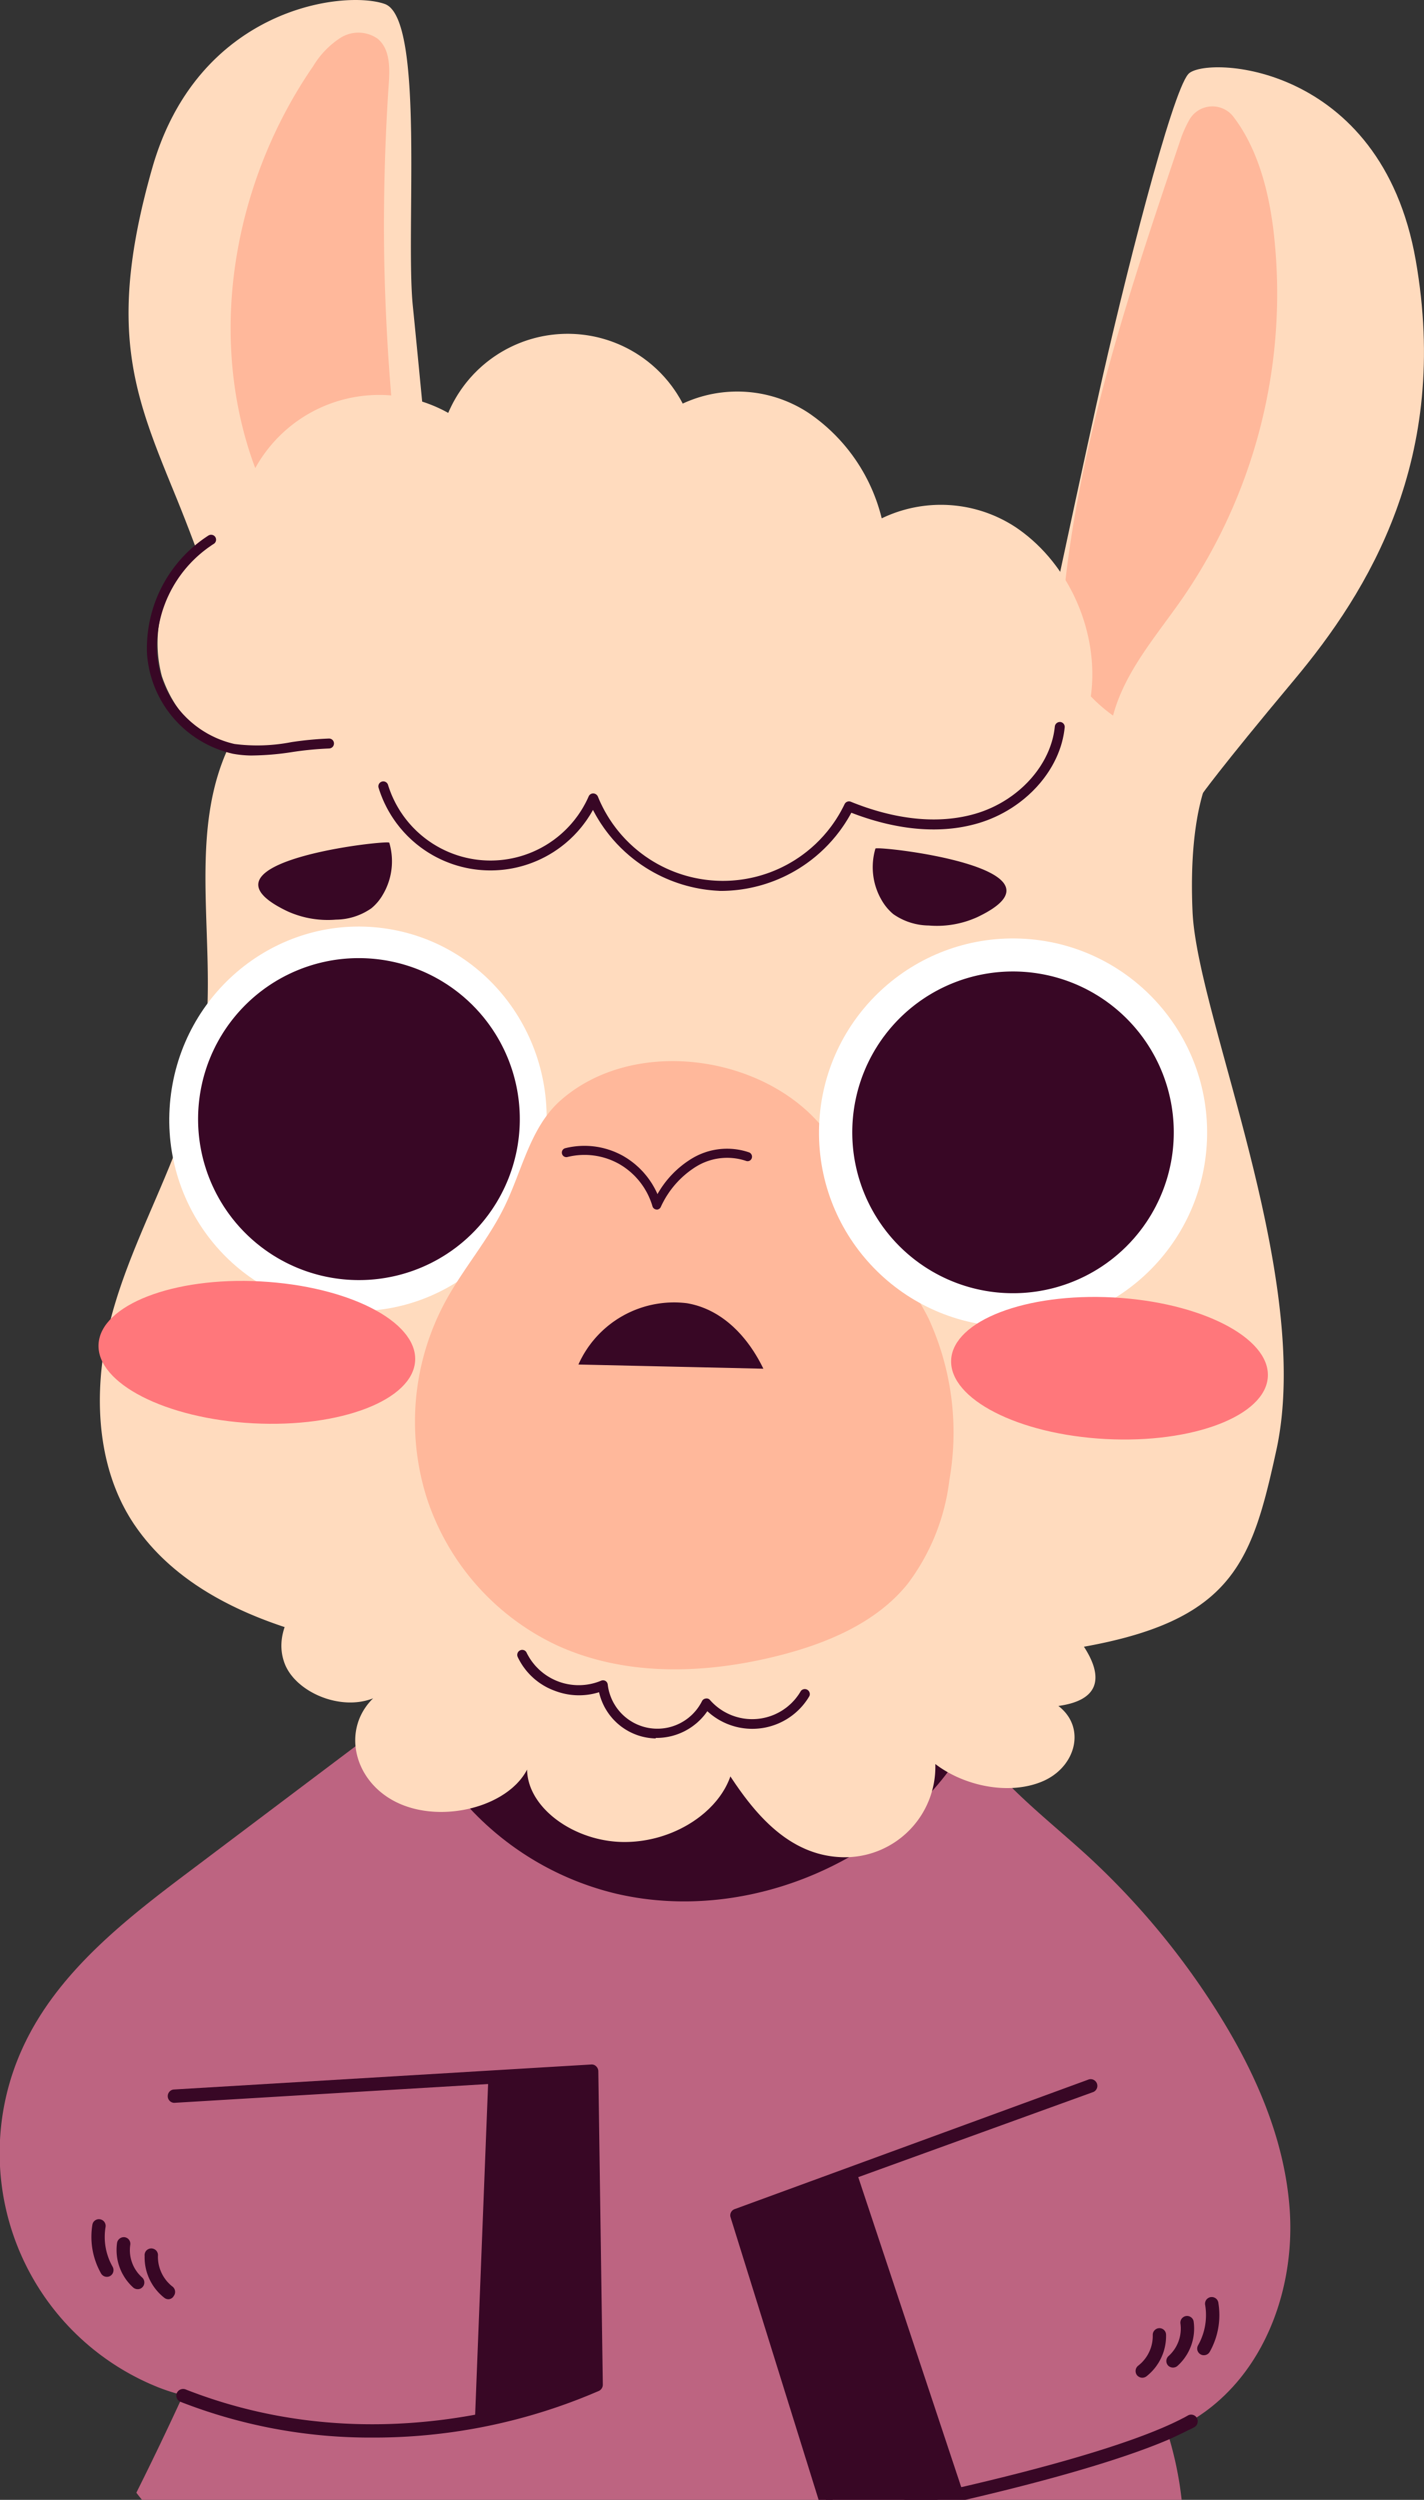 <svg id="Layer_2" data-name="Layer 2" xmlns="http://www.w3.org/2000/svg" viewBox="0 0 135.97 238.53"><rect x="0" y="0" width="135.97" height="238.53" fill="#333333" stroke="none"/><defs><style>.cls-1{fill:#bd6481;}.cls-2{fill:#380725;}.cls-3{fill:#ffdbbe;}.cls-4{fill:#ffb89b;}.cls-5{fill:#fff;}.cls-6{fill:#ff777b;}</style></defs><path class="cls-1" d="M120.25,232.57a16.72,16.72,0,0,1-1.73,1.27c-.24.16-.48.31-.74.46a2,2,0,0,1-.32.18,16.73,16.73,0,0,1-1.68.88l.15.55a33.93,33.93,0,0,1,1.16,5.79H17.82c-.19-.23-.37-.45-.54-.68q2.16-4.32,4.18-8.69c.11-.19.19-.39.28-.58h0a6,6,0,0,1-.6-.19,18.28,18.28,0,0,1-2-.69A24.06,24.06,0,0,1,6.43,198.56c3.31-7.23,9.91-12.32,16.27-17.09q7.74-5.83,15.5-11.67c1.67-1.27,3.36-2.51,5-3.78l5.8-4.37c.15.37.28.76.43,1.13a21.86,21.86,0,0,1,2.18-1h0c.65-.28,1.33-.52,2-.75l.86-.26h0c.44-.14.9-.26,1.36-.38s.93-.24,1.39-.34h0c2.24-.55,4.49-.95,6.45-1.29l.57-.1,1.17-.21,1-.17.47-.09c1.17-.23,2.34-.45,3.52-.64q3.55-.6,7.16-.94c.9-.09,1.79-.17,2.7-.23s1.79-.13,2.68-.18q3.16-.15,6.31-.13h0c.67,0,1.33,0,2,0s1.31,0,2,.06a3.23,3.23,0,0,1,2.11.6,3.28,3.28,0,0,1,.82,1.75q.38,1.5.72,3c.4,1.68.78,3.36,1.15,5.06s.78,3.6,1.16,5.41c.47.54.94,1.06,1.44,1.57l.2.2c2.31,2.29,4.84,4.33,7.24,6.52a73.22,73.22,0,0,1,12.32,14.76c3.66,5.78,6.54,12.24,7,19.07S125.5,228.19,120.25,232.57Z" transform="translate(-4.26 -3.17)"/><path class="cls-2" d="M113.33,230.05a.66.66,0,0,1-.51-.25.65.65,0,0,1,.12-.9,3.59,3.59,0,0,0,1.39-2.93.64.64,0,0,1,.62-.65.63.63,0,0,1,.65.61,4.89,4.89,0,0,1-1.89,4A.67.67,0,0,1,113.33,230.05Z" transform="translate(-4.26 -3.17)"/><path class="cls-2" d="M116.26,229.08a.66.66,0,0,1-.48-.21.64.64,0,0,1,.07-.9,3.51,3.51,0,0,0,1.12-3.11.64.64,0,0,1,1.26-.21,4.8,4.8,0,0,1-1.55,4.28A.66.66,0,0,1,116.26,229.08Z" transform="translate(-4.26 -3.17)"/><path class="cls-2" d="M119.21,227.9a.58.58,0,0,1-.31-.08.63.63,0,0,1-.24-.87,5.87,5.87,0,0,0,.68-3.81.64.64,0,1,1,1.26-.2,7.14,7.14,0,0,1-.83,4.64A.64.64,0,0,1,119.21,227.9Z" transform="translate(-4.26 -3.17)"/><path class="cls-2" d="M20.35,222.56a.63.63,0,0,1-.39-.13,4.9,4.9,0,0,1-1.89-4,.64.64,0,1,1,1.27,0,3.61,3.61,0,0,0,1.4,2.93.64.64,0,0,1,.11.89A.6.6,0,0,1,20.35,222.56Z" transform="translate(-4.26 -3.17)"/><path class="cls-2" d="M17.41,221.6a.66.66,0,0,1-.42-.15,4.82,4.82,0,0,1-1.55-4.28.66.66,0,0,1,.73-.53.64.64,0,0,1,.53.73,3.47,3.47,0,0,0,1.13,3.11.65.65,0,0,1,.06.9A.62.62,0,0,1,17.41,221.6Z" transform="translate(-4.26 -3.17)"/><path class="cls-2" d="M14.46,220.42a.63.63,0,0,1-.55-.32,7.08,7.08,0,0,1-.83-4.64.63.63,0,0,1,.73-.53.64.64,0,0,1,.53.73,5.75,5.75,0,0,0,.68,3.81.65.65,0,0,1-.24.87A.61.61,0,0,1,14.46,220.42Z" transform="translate(-4.26 -3.17)"/><polygon class="cls-2" points="92.01 238.01 89.43 238.53 78.86 238.53 70.37 211.29 81.75 207.12 81.75 207.13 81.95 207.74 91.78 237.31 91.98 237.92 92.01 238.01"/><polygon class="cls-2" points="46.62 198.49 45.32 231.67 56.92 227.55 56.49 197.63 46.62 198.49"/><path class="cls-2" d="M98.06,166.59a27.31,27.31,0,0,1-6.84,9.52c-7.51,6.88-18.41,10.09-28.3,7.71A28,28,0,0,1,43.22,166c1.94-1.47,3.86-2.92,5.8-4.37.15.37.28.75.43,1.12,5.11-2.78,13.12-3.74,17.46-4.6a110.29,110.29,0,0,1,26.34-2,3.26,3.26,0,0,1,2.12.59,3.3,3.3,0,0,1,.81,1.75C96.85,161.19,97.47,163.88,98.06,166.59Z" transform="translate(-4.26 -3.17)"/><path class="cls-2" d="M39.77,235.76a49.77,49.77,0,0,1-18.27-3.41.64.64,0,0,1-.36-.83.66.66,0,0,1,.83-.36c18.78,7.38,35.89.36,38.57-.84l-.42-28.85-39.24,2.35a.64.64,0,0,1-.07-1.27l39.9-2.39a.59.59,0,0,1,.47.17.66.66,0,0,1,.21.46l.43,29.93a.66.66,0,0,1-.36.58A54.11,54.11,0,0,1,39.77,235.76Z" transform="translate(-4.26 -3.17)"/><path class="cls-2" d="M86.21,210.91l-10.79,4,8.37,26.84H82.44l-8.42-27a.63.63,0,0,1,.39-.79l33.83-12.38a.64.64,0,0,1,.43,1.2Z" transform="translate(-4.26 -3.17)"/><path class="cls-2" d="M118.33,234.75a5.59,5.59,0,0,1-.6.3c-.55.28-1.15.56-1.8.86-5.12,2.21-13.25,4.34-19.5,5.79H90.52l.47-.1.57-.11,1.85-.41c.84-.19,1.72-.38,2.62-.6h.07c7-1.62,16.31-4.07,21.07-6.55.19-.09.34-.18.5-.27a.63.63,0,0,1,.85.19s0,0,0,0A.65.65,0,0,1,118.33,234.75Z" transform="translate(-4.26 -3.17)"/><path class="cls-3" d="M103.77,173.16c-3.27,1.36-7.55.37-10.2-1.67a8.64,8.64,0,0,1-8.95,8.89c-5.06-.18-8.3-4.19-10.62-7.71-1.22,3.52-5.56,6.32-10.25,6.26s-9.12-3.26-9.16-6.91c-1.83,3.54-8.05,5.16-12.3,3.2s-5.47-7-2.4-10c-3.17,1.25-7.38-.61-8.43-3.27s.51-5.62,3.08-7.52,6-2.93,9.42-3.72A94.73,94.73,0,0,1,81.88,150c7.09,1.31,16.74,2.06,22.13,6.28,2.78,2.16,8.62,8.66,1.31,9.67C108,168,107,171.81,103.77,173.16Z" transform="translate(-4.26 -3.17)"/><path class="cls-3" d="M46.9,65.94s-2.5-26.46-3.22-33.56S44.85,4.91,41,3.55s-17.83.3-22.21,15.68S17.1,40.89,21,50.42a165.37,165.37,0,0,1,6.1,17.72Z" transform="translate(-4.26 -3.17)"/><path class="cls-4" d="M41.38,11.18c.11-1.55.13-3.35-1.08-4.33a3.21,3.21,0,0,0-3.53-.07,8.3,8.3,0,0,0-2.59,2.68c-7.38,10.69-10.07,24.78-6,37.1,1.19,3.57,3,7.14,6.17,9.37,2,1.42,7.22,3.81,8.79.49.76-1.62-.28-4.43-.5-6.11q-.49-3.66-.84-7.32-.7-7.47-.85-15C40.86,22.4,41,16.78,41.38,11.18Z" transform="translate(-4.26 -3.17)"/><path class="cls-3" d="M120,76.68s-2.32,3.5-1.87,13.5,11.58,35,8,51.37-5.87,20.83-55.15,20.53c-15.32-.09-43.76,1.21-53.78-13.27-3.47-5-4-11.59-2.87-17.58,1.86-9.54,7.74-17.58,9.29-27.24,2-12.2-3.5-25.64,6.71-35.36,7.38-7,18.58-8.82,28.21-10.58A61.4,61.4,0,0,1,100,65.25Z" transform="translate(-4.26 -3.17)"/><ellipse class="cls-5" cx="38.43" cy="109.93" rx="18.35" ry="18.01" transform="translate(-79.88 130.25) rotate(-82.37)"/><path class="cls-2" d="M23.31,107.91A15.36,15.36,0,1,0,40.57,94.73,15.34,15.34,0,0,0,23.31,107.91Z" transform="translate(-4.26 -3.17)"/><path class="cls-3" d="M119,79s1.69-2.42,8.82-10.94S142.76,46.91,139.44,28,119.31,8.49,117.73,10.23,111.55,30,109,41.55s-6.37,29.59-6.37,29.59Z" transform="translate(-4.26 -3.17)"/><path class="cls-4" d="M110.54,71.45c1.12-4.22,4.15-7.62,6.64-11.21a51.26,51.26,0,0,0,8.67-35.13c-.47-3.84-1.54-7.85-3.85-10.84a2.53,2.53,0,0,0-4.18.34,11.21,11.21,0,0,0-.78,1.71c-4.71,13.93-9.46,28-11.09,42.62a22.19,22.19,0,0,0,0,6.61C106.36,67.73,108.73,70.18,110.54,71.45Z" transform="translate(-4.26 -3.17)"/><path class="cls-3" d="M101.2,53.45a13,13,0,0,0-12.75-.82,17.05,17.05,0,0,0-7-10.07,12.38,12.38,0,0,0-12-.88,12.39,12.39,0,0,0-22.39.89A13.52,13.52,0,0,0,27,53.19a12.23,12.23,0,0,0-7.29,14.48,12.15,12.15,0,0,0,14,8.06A13.9,13.9,0,0,0,51.6,89.31c4.26-1.3,7.63-4.54,10.57-7.89a14.4,14.4,0,0,0,7.18,7.7,11.3,11.3,0,0,0,10.34-.43c3.94-2.38,5.76-7.07,7.19-11.46a13.11,13.11,0,0,0,14.53,2.2C111.9,74.21,110,59.32,101.2,53.45Z" transform="translate(-4.26 -3.17)"/><path class="cls-2" d="M73,88.18a14.2,14.2,0,0,0,12.55-7.46c3.15,1.22,7.68,2.31,12.12,1s7.85-5.06,8.25-9.14a.47.47,0,0,0-.42-.52.49.49,0,0,0-.52.43c-.37,3.7-3.48,7.12-7.57,8.32-4.38,1.28-8.89.09-11.91-1.14a.47.47,0,0,0-.6.24,12.88,12.88,0,0,1-23.55-.73.49.49,0,0,0-.43-.3.46.46,0,0,0-.45.28,10.24,10.24,0,0,1-19.16-1.1.47.47,0,1,0-.9.28,11.18,11.18,0,0,0,20.47,2.11,14.28,14.28,0,0,0,12,7.72Z" transform="translate(-4.26 -3.17)"/><path class="cls-2" d="M28.23,75.26a26.68,26.68,0,0,0,4-.34,31,31,0,0,1,3.45-.33.48.48,0,0,0,.47-.48.47.47,0,0,0-.48-.47,32.44,32.44,0,0,0-3.57.34,17,17,0,0,1-5.45.18,9.55,9.55,0,0,1-7.41-8.64,11.81,11.81,0,0,1,5.44-10.46.47.47,0,0,0,.13-.66.48.48,0,0,0-.65-.13A12.79,12.79,0,0,0,18.3,65.59a10.54,10.54,0,0,0,8.19,9.5A10.26,10.26,0,0,0,28.23,75.26Z" transform="translate(-4.26 -3.17)"/><path class="cls-4" d="M84.24,112.86c1.17,2.13,1.84,4.5,2.91,6.69,1.61,3.3,4.11,6.11,5.76,9.4a26,26,0,0,1,2,15.45,20.42,20.42,0,0,1-4,9.92c-3,3.71-7.71,5.67-12.35,6.84-7,1.76-14.6,2-21.13-1A23.64,23.64,0,0,1,45,146.07a24.1,24.1,0,0,1,1.78-18.7c1.71-3.16,4.13-5.91,5.69-9.15,1.66-3.42,2.43-7.46,5.26-10C65.32,101.45,79.5,104.17,84.24,112.86Z" transform="translate(-4.26 -3.17)"/><path class="cls-2" d="M67,118.59a.44.44,0,0,0,.35-.24,8.83,8.83,0,0,1,3.34-3.84,5.66,5.66,0,0,1,4.8-.57.42.42,0,0,0,.55-.25.44.44,0,0,0-.25-.56,6.49,6.49,0,0,0-5.54.63,9.33,9.33,0,0,0-3.21,3.35,7.83,7.83,0,0,0-3.19-3.59,7.56,7.56,0,0,0-5.62-.79.43.43,0,0,0-.31.52.43.43,0,0,0,.52.32,6.75,6.75,0,0,1,5,.7,6.88,6.88,0,0,1,3.12,4,.43.43,0,0,0,.37.31Z" transform="translate(-4.26 -3.17)"/><path class="cls-2" d="M66.88,169a5.89,5.89,0,0,0,4.92-2.55A6.32,6.32,0,0,0,81.55,165a.48.48,0,0,0-.82-.48,5.36,5.36,0,0,1-8.67.87.42.42,0,0,0-.41-.15.46.46,0,0,0-.36.25,4.77,4.77,0,0,1-9-1.58.46.46,0,0,0-.24-.36.48.48,0,0,0-.42,0,5.54,5.54,0,0,1-7.08-2.67.46.46,0,0,0-.62-.24.48.48,0,0,0-.24.63,6.28,6.28,0,0,0,3.54,3.23,6.42,6.42,0,0,0,4.23.14,5.67,5.67,0,0,0,5.4,4.41Z" transform="translate(-4.26 -3.17)"/><circle class="cls-5" cx="100.98" cy="111.25" r="18.53" transform="translate(-18.33 204.69) rotate(-87.79)"/><path class="cls-2" d="M85.77,109.21A15.35,15.35,0,1,0,103,96,15.34,15.34,0,0,0,85.77,109.21Z" transform="translate(-4.26 -3.17)"/><path class="cls-6" d="M95.08,132.92c-.19,3.74,6.41,7.12,14.76,7.56s15.28-2.22,15.48-5.95-6.41-7.11-14.76-7.56S95.28,129.19,95.08,132.92Z" transform="translate(-4.26 -3.17)"/><path class="cls-6" d="M13.67,131.43c-.2,3.73,6.41,7.11,14.76,7.55S43.7,136.76,43.9,133s-6.41-7.11-14.76-7.56S13.87,127.7,13.67,131.43Z" transform="translate(-4.26 -3.17)"/><path class="cls-2" d="M41.43,83.58a6.24,6.24,0,0,1-.64,5,4.7,4.7,0,0,1-1.06,1.25,6,6,0,0,1-3.39,1.09,9.34,9.34,0,0,1-4.64-.8C21.85,85.42,41.34,83.28,41.43,83.58Z" transform="translate(-4.26 -3.17)"/><path class="cls-2" d="M87.85,84.14a6.24,6.24,0,0,0,.64,5,4.89,4.89,0,0,0,1.06,1.25,6,6,0,0,0,3.39,1.09,9.32,9.32,0,0,0,4.64-.8C107.43,86,87.94,83.84,87.85,84.14Z" transform="translate(-4.26 -3.17)"/><path class="cls-2" d="M77.15,133.77c-1.45-3-3.89-5.67-7.3-6.25a10,10,0,0,0-10.36,5.85Z" transform="translate(-4.26 -3.17)"/></svg>